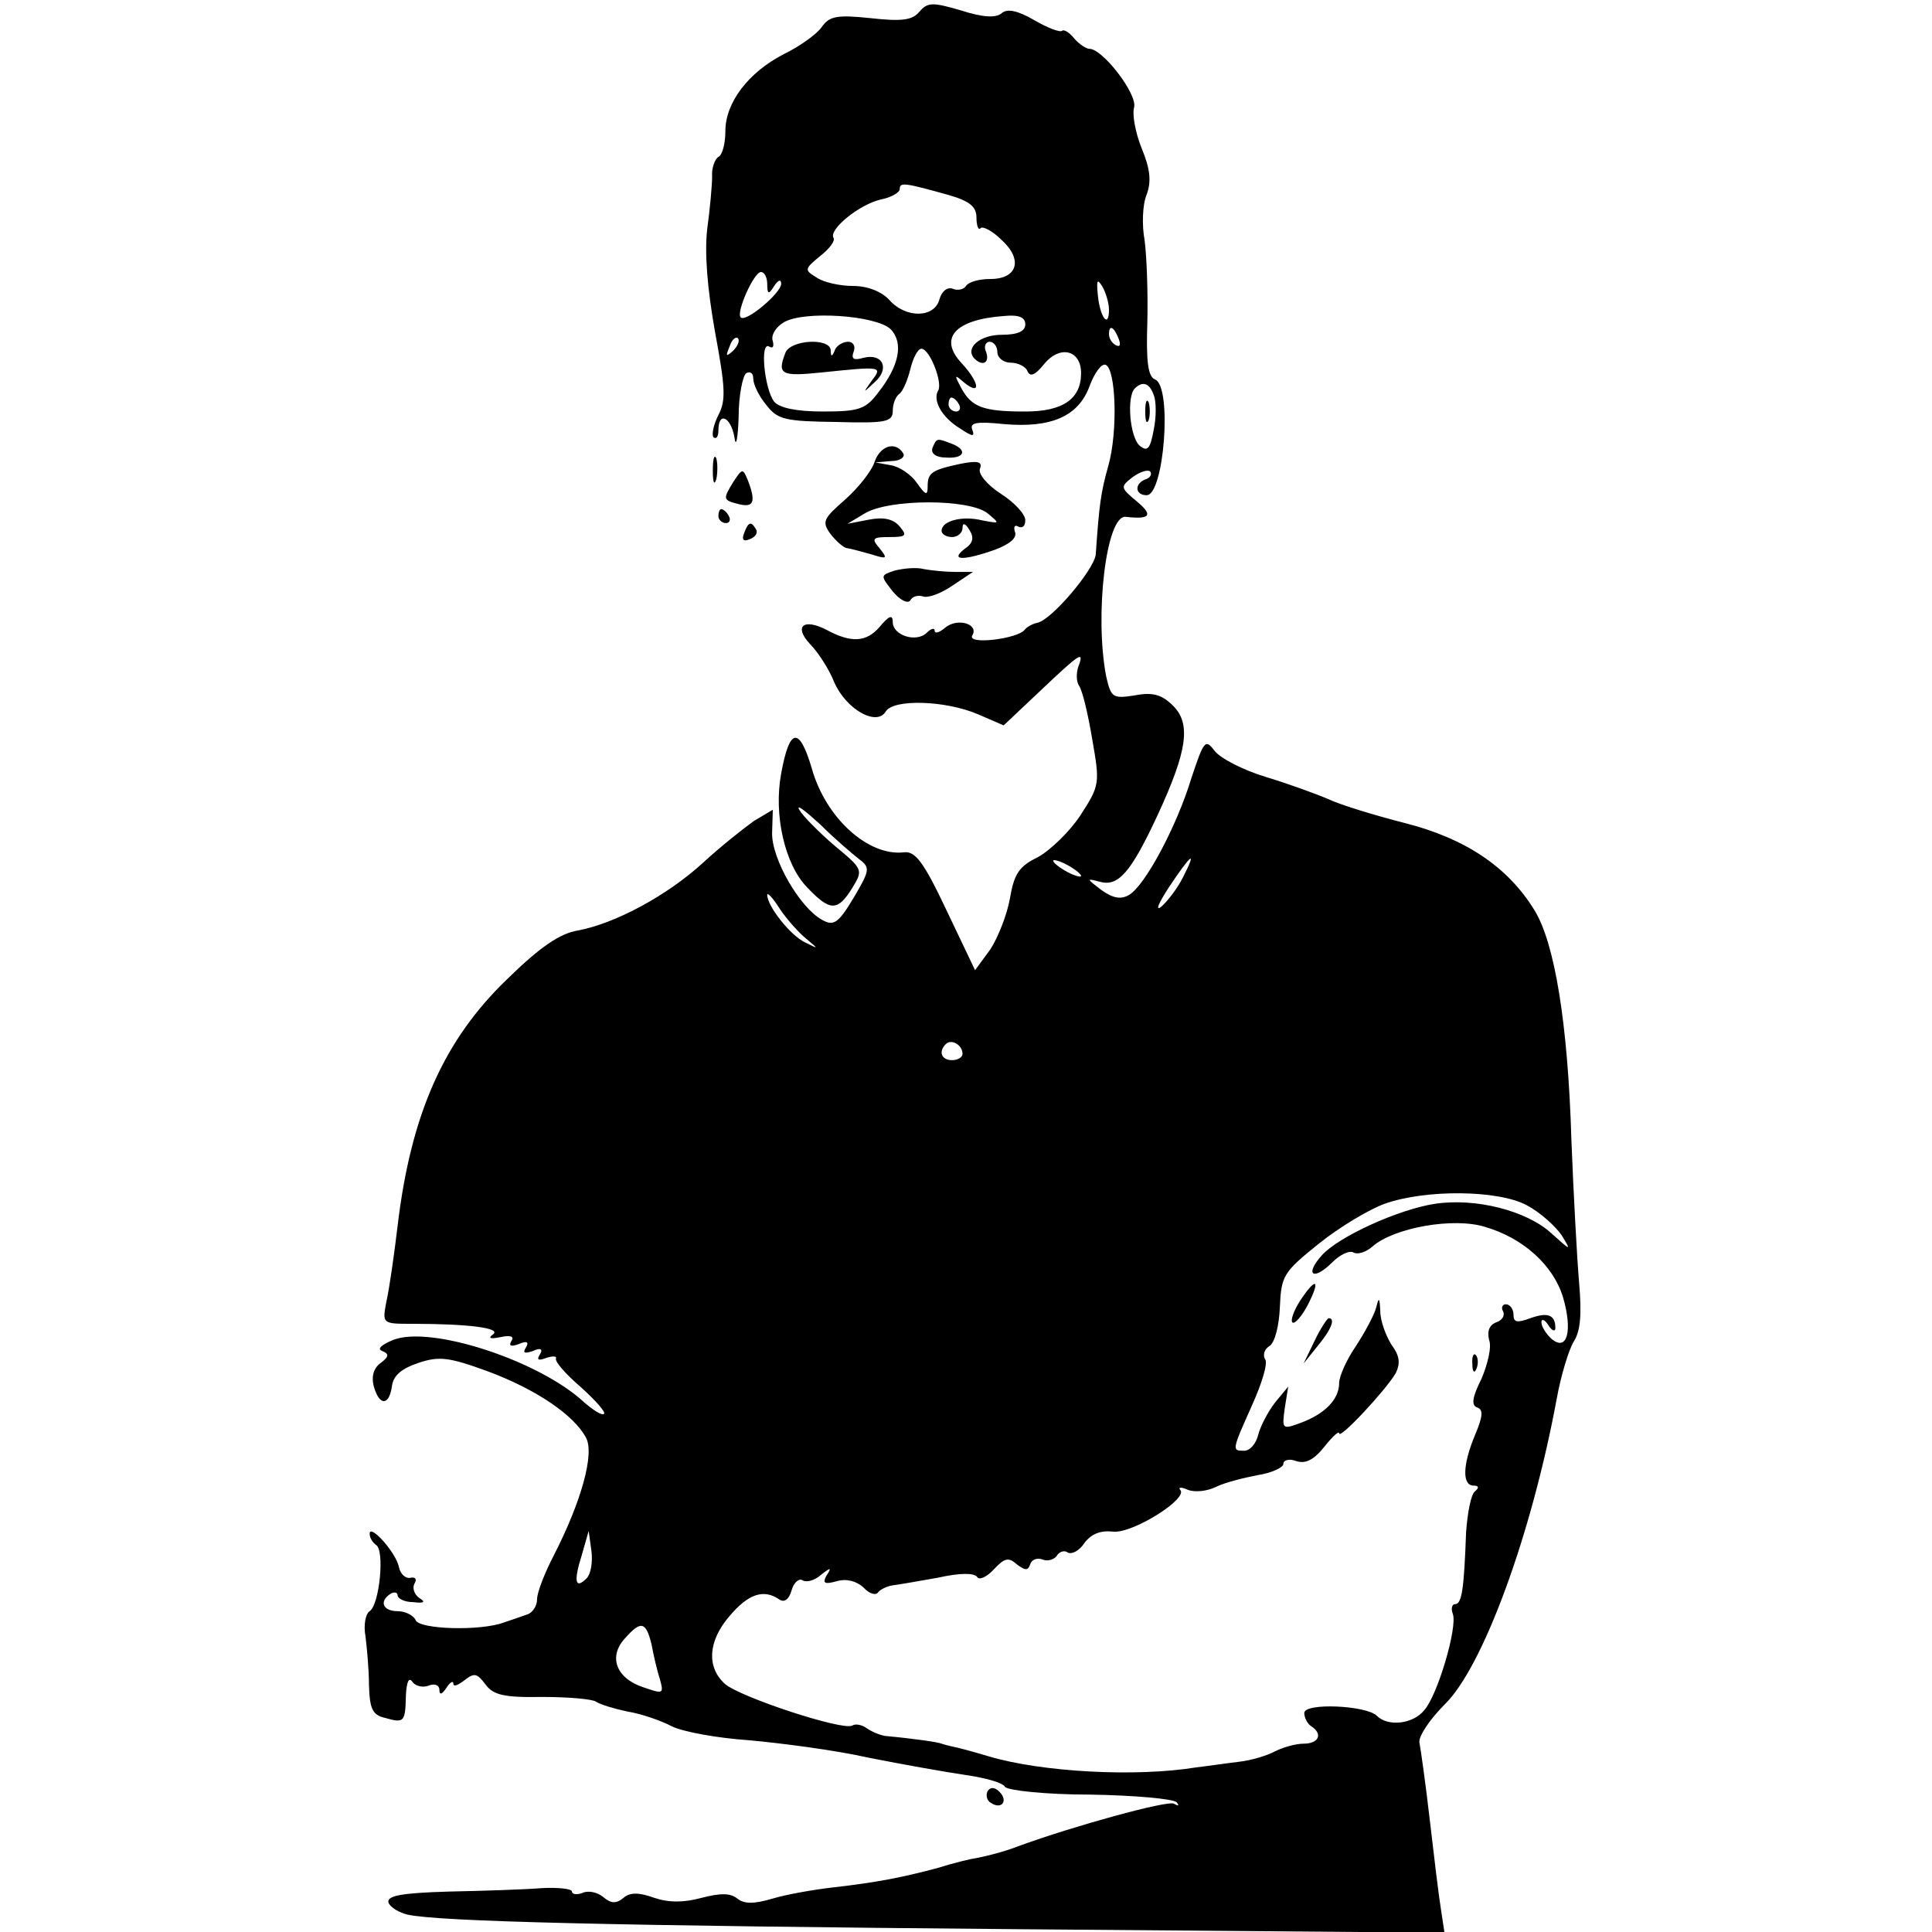 <?xml version="1.0" standalone="no"?>
<!DOCTYPE svg PUBLIC "-//W3C//DTD SVG 20010904//EN"
 "http://www.w3.org/TR/2001/REC-SVG-20010904/DTD/svg10.dtd">
<svg version="1.0" xmlns="http://www.w3.org/2000/svg"
 width="277pt" height="277pt" viewBox="0 0 277 277"
 preserveAspectRatio="xMidYMid meet">
<g transform="translate(0,277) scale(0.1,-0.1)"
fill="#000000" stroke="none">
<path d="M1318 2753 c-10 -12 -25 -14 -70 -9 -48 5 -59 3 -70 -13 -7 -10 -32
-28 -55 -39 -50 -26 -83 -69 -83 -110 0 -17 -4 -34 -10 -37 -5 -3 -10 -16 -9
-28 0 -12 -3 -46 -7 -75 -4 -34 0 -85 11 -147 15 -81 16 -99 5 -120 -7 -14
-10 -28 -7 -32 4 -3 7 1 7 10 0 28 18 19 23 -10 2 -16 5 -2 6 29 0 31 6 60 11
63 6 3 10 0 10 -8 0 -8 8 -25 19 -38 16 -21 28 -23 100 -24 71 -2 81 0 81 16
0 10 4 20 9 24 5 3 12 19 16 35 4 17 11 30 16 30 12 0 31 -49 24 -60 -8 -14 5
-38 31 -54 18 -12 22 -13 18 -2 -4 10 6 12 45 8 68 -6 107 11 123 54 7 19 17
33 23 31 15 -5 18 -96 4 -145 -11 -39 -13 -56 -18 -127 -2 -21 -63 -94 -84
-98 -6 -1 -15 -6 -18 -10 -10 -13 -83 -22 -75 -8 10 16 -21 26 -39 11 -8 -7
-15 -9 -15 -4 0 4 -5 3 -11 -3 -15 -15 -49 -4 -49 15 0 11 -5 10 -19 -7 -19
-22 -41 -23 -76 -4 -33 17 -47 5 -24 -20 12 -12 28 -37 35 -55 17 -39 61 -64
74 -42 11 18 85 16 132 -4 l37 -16 53 50 c57 54 63 58 54 34 -3 -9 -3 -21 1
-27 5 -7 13 -41 19 -77 11 -63 11 -66 -17 -109 -15 -23 -43 -50 -61 -60 -27
-13 -34 -24 -40 -59 -4 -23 -17 -56 -28 -73 l-22 -30 -41 86 c-33 70 -45 85
-61 83 -51 -6 -112 49 -132 120 -18 61 -32 59 -44 -7 -11 -59 5 -130 37 -163
33 -35 44 -35 65 -1 16 26 15 27 -26 61 -22 19 -45 42 -50 51 -5 9 8 -1 30
-21 21 -21 47 -43 56 -50 16 -12 15 -16 -8 -55 -22 -37 -29 -41 -45 -32 -32
17 -73 88 -72 125 l1 33 -27 -16 c-14 -10 -47 -36 -72 -59 -52 -48 -127 -88
-180 -98 -26 -4 -55 -24 -101 -69 -92 -88 -139 -195 -158 -355 -5 -42 -12 -91
-16 -108 -6 -32 -6 -32 37 -32 80 0 128 -6 116 -15 -8 -6 -4 -7 11 -4 14 3 20
1 15 -6 -4 -7 0 -8 11 -4 11 5 15 3 10 -5 -5 -8 -2 -9 10 -5 11 5 15 3 10 -5
-5 -8 -2 -9 9 -5 9 3 16 3 14 -1 -1 -5 15 -23 36 -41 21 -19 36 -36 33 -38 -3
-3 -15 5 -28 16 -64 60 -220 111 -274 90 -17 -7 -24 -13 -16 -16 10 -4 10 -8
-2 -17 -10 -7 -14 -19 -10 -34 8 -28 22 -28 26 1 2 15 14 25 38 33 30 10 44 8
99 -12 70 -26 124 -63 141 -95 13 -23 -7 -93 -46 -169 -13 -25 -24 -53 -24
-63 0 -10 -7 -20 -15 -22 -8 -3 -23 -8 -32 -11 -34 -13 -122 -10 -127 3 -3 7
-15 13 -26 13 -21 0 -27 14 -10 25 5 3 10 2 10 -2 0 -5 10 -10 22 -10 16 -2
19 0 9 6 -7 5 -10 14 -7 20 4 7 2 10 -5 9 -7 -2 -15 5 -17 15 -4 21 -42 63
-42 48 0 -6 4 -12 9 -16 13 -7 5 -86 -9 -95 -6 -4 -9 -20 -6 -36 2 -16 5 -48
5 -70 1 -34 5 -43 23 -47 28 -8 29 -6 30 33 1 18 4 26 9 19 4 -6 14 -9 23 -6
9 4 16 1 16 -6 0 -8 4 -6 10 3 5 8 10 11 10 6 0 -5 7 -2 16 5 14 11 18 10 30
-6 11 -15 26 -19 81 -18 38 0 73 -3 78 -7 6 -4 26 -10 45 -14 19 -3 48 -13 63
-21 16 -8 66 -17 110 -20 45 -4 123 -14 172 -25 50 -10 113 -21 140 -25 28 -4
53 -11 56 -17 4 -5 58 -11 122 -11 63 -1 119 -6 124 -11 4 -5 3 -6 -4 -2 -9 5
-144 -32 -223 -61 -18 -7 -40 -13 -60 -17 -8 -1 -33 -7 -55 -14 -52 -14 -89
-21 -150 -28 -27 -3 -67 -10 -87 -16 -27 -8 -41 -8 -51 0 -10 8 -24 8 -51 1
-26 -7 -47 -7 -68 0 -22 8 -35 8 -44 0 -11 -9 -18 -8 -29 1 -8 7 -22 10 -30 6
-8 -3 -15 -2 -15 2 0 4 -19 6 -42 5 -24 -2 -84 -4 -134 -5 -69 -2 -90 -6 -87
-16 3 -7 15 -14 27 -17 44 -10 292 -16 879 -21 l608 -5 -5 33 c-3 18 -10 76
-16 128 -6 52 -13 102 -15 112 -1 9 15 33 36 54 55 53 125 244 161 439 6 33
17 69 24 81 10 15 12 39 8 85 -3 35 -8 127 -11 204 -5 168 -24 283 -53 330
-38 62 -99 103 -186 125 -43 11 -92 26 -109 34 -16 7 -57 22 -90 32 -33 10
-66 27 -74 38 -13 17 -15 14 -33 -40 -21 -69 -66 -153 -89 -167 -12 -7 -23 -5
-40 7 -21 16 -22 17 -3 12 27 -8 45 12 84 96 42 91 48 130 22 156 -16 16 -29
20 -55 15 -32 -5 -34 -3 -41 27 -17 88 0 232 28 229 35 -4 40 2 16 22 -24 20
-24 21 -6 35 11 8 22 11 25 8 3 -4 0 -9 -6 -11 -17 -6 -16 -23 1 -23 25 0 37
156 12 166 -10 4 -13 25 -11 83 1 42 -1 95 -4 117 -4 21 -3 51 3 65 7 19 5 37
-7 66 -9 22 -14 49 -11 59 5 19 -45 84 -64 84 -5 0 -15 7 -22 15 -7 9 -15 13
-17 11 -3 -3 -21 4 -40 15 -24 14 -39 17 -47 10 -8 -7 -27 -6 -58 4 -41 12
-48 12 -60 -2z m40 -262 c32 -9 42 -17 42 -33 0 -12 3 -19 6 -15 3 3 17 -4 30
-17 31 -28 23 -56 -16 -56 -16 0 -31 -4 -35 -10 -3 -5 -12 -7 -19 -4 -8 3 -16
-4 -19 -15 -7 -27 -48 -28 -72 -1 -11 12 -31 20 -52 20 -18 0 -42 5 -52 12
-18 11 -18 12 5 31 13 10 22 22 19 26 -7 12 37 48 68 55 15 3 27 10 27 15 0
10 7 9 68 -8z m-258 -128 c0 -15 2 -16 10 -3 6 9 10 10 10 3 0 -13 -51 -56
-58 -48 -7 7 19 65 29 65 5 0 9 -8 9 -17z m490 -37 c0 -28 -13 -11 -16 21 -2
21 -1 24 6 13 5 -8 10 -24 10 -34z m-313 -28 c19 -20 12 -53 -18 -91 -18 -24
-28 -27 -79 -27 -38 0 -62 5 -70 14 -14 18 -21 88 -7 79 5 -3 7 0 5 8 -3 8 4
20 16 27 29 17 132 10 153 -10z m193 7 c0 -10 -11 -15 -34 -15 -31 0 -53 -19
-39 -34 12 -12 22 -6 17 9 -4 8 -1 15 5 15 6 0 11 -7 11 -15 0 -8 9 -15 19
-15 11 0 22 -6 24 -12 4 -9 11 -6 24 10 23 28 53 20 53 -13 0 -37 -26 -55 -80
-55 -60 0 -77 6 -92 34 -10 19 -10 20 5 7 24 -19 21 1 -4 28 -34 36 -10 63 61
68 21 2 30 -2 30 -12z m134 -21 c3 -8 2 -12 -4 -9 -6 3 -10 10 -10 16 0 14 7
11 14 -7z m-553 -17 c-10 -9 -11 -8 -5 6 3 10 9 15 12 12 3 -3 0 -11 -7 -18z
m603 -63 c4 -9 4 -32 0 -51 -5 -27 -9 -31 -20 -22 -14 12 -19 70 -7 82 11 11
21 8 27 -9z m-279 -14 c3 -5 1 -10 -4 -10 -6 0 -11 5 -11 10 0 6 2 10 4 10 3
0 8 -4 11 -10z m175 -676 c0 -2 -9 0 -20 6 -11 6 -20 13 -20 16 0 2 9 0 20 -6
11 -6 20 -13 20 -16z m146 -2 c-8 -16 -22 -34 -31 -42 -9 -7 -4 5 11 28 32 48
41 55 20 14z m-540 -88 c18 -15 18 -15 -2 -5 -21 10 -54 52 -54 68 0 4 8 -4
18 -20 10 -15 27 -34 38 -43z m224 -165 c0 -5 -7 -9 -15 -9 -15 0 -20 12 -9
23 8 8 24 -1 24 -14z m809 -217 c19 -10 41 -30 50 -43 14 -23 14 -23 -15 3
-35 32 -108 51 -167 42 -52 -8 -138 -47 -162 -74 -25 -28 -12 -37 15 -10 11
11 25 18 31 14 6 -3 18 1 27 9 31 27 116 42 161 28 55 -16 98 -55 112 -101 14
-48 6 -78 -16 -60 -8 7 -15 18 -15 24 0 6 5 4 10 -4 5 -8 10 -10 10 -4 0 19
-11 23 -36 14 -19 -7 -24 -6 -24 5 0 8 -5 15 -11 15 -5 0 -7 -5 -4 -10 3 -6
-1 -13 -10 -16 -10 -4 -13 -13 -10 -25 4 -10 -2 -35 -11 -56 -13 -26 -15 -38
-6 -41 9 -3 8 -13 -3 -39 -18 -43 -19 -73 -2 -73 7 0 8 -3 2 -8 -6 -4 -11 -31
-13 -59 -3 -82 -6 -103 -16 -103 -4 0 -6 -6 -3 -14 7 -19 -22 -117 -41 -138
-16 -20 -52 -24 -68 -8 -15 15 -104 19 -104 4 0 -7 5 -16 10 -19 17 -11 11
-25 -11 -25 -11 0 -29 -5 -41 -11 -11 -6 -34 -13 -52 -15 -17 -2 -44 -6 -61
-8 -86 -14 -221 -7 -298 16 -23 7 -46 13 -52 14 -5 1 -12 3 -15 4 -4 2 -37 7
-80 11 -8 1 -20 6 -27 11 -7 5 -16 7 -21 4 -13 -8 -162 41 -183 60 -26 24 -24
61 7 97 27 32 49 39 71 24 7 -5 14 -1 18 13 3 11 11 18 16 14 6 -3 17 0 26 8
14 11 16 11 8 -1 -6 -11 -3 -13 15 -8 14 4 28 0 38 -9 8 -9 18 -12 21 -7 3 4
13 9 21 10 8 1 37 6 65 11 31 7 52 7 56 1 3 -5 14 0 24 11 15 16 21 18 33 7
12 -9 16 -9 19 0 2 7 10 10 18 7 7 -3 16 0 20 5 3 6 11 9 16 5 6 -3 17 3 24
14 10 13 23 18 41 16 28 -3 109 48 96 60 -3 4 2 4 11 0 10 -4 28 -2 40 4 12 6
39 13 60 17 20 3 37 11 37 16 0 6 9 8 19 4 13 -4 25 2 40 21 12 15 21 23 21
19 0 -10 67 62 81 86 7 14 6 25 -6 41 -8 13 -16 34 -16 48 -1 20 -2 21 -6 5
-3 -11 -16 -35 -29 -55 -13 -19 -24 -43 -24 -53 0 -23 -20 -44 -55 -57 -27
-10 -27 -9 -23 21 l5 31 -19 -23 c-10 -13 -21 -34 -24 -46 -3 -13 -12 -23 -20
-23 -18 0 -18 0 11 65 14 31 23 60 19 66 -4 6 -1 15 6 19 8 5 14 30 15 56 2
45 5 50 56 91 30 24 72 49 94 57 59 21 163 20 204 -2z m-1348 -535 c-16 -16
-19 -5 -7 33 l10 35 4 -29 c2 -16 -1 -33 -7 -39z m93 -94 c3 -16 8 -38 12 -50
6 -22 5 -22 -24 -12 -39 13 -50 44 -26 70 23 26 30 24 38 -8z"/>
<path d="M1126 2264 c-12 -31 -6 -34 52 -28 87 9 88 9 71 -13 -12 -17 -12 -17
5 -1 22 19 12 42 -16 35 -14 -4 -18 -2 -14 9 3 8 -1 14 -8 14 -8 0 -17 -6 -19
-12 -4 -10 -6 -10 -6 0 -1 18 -58 15 -65 -4z"/>
<path d="M1642 2180 c0 -14 2 -19 5 -12 2 6 2 18 0 25 -3 6 -5 1 -5 -13z"/>
<path d="M1864 905 c-9 -14 -14 -28 -11 -31 3 -3 13 8 22 25 19 37 12 41 -11
6z"/>
<path d="M1885 848 l-16 -33 20 25 c20 24 26 40 16 40 -2 0 -12 -15 -20 -32z"/>
<path d="M2111 814 c0 -11 3 -14 6 -6 3 7 2 16 -1 19 -3 4 -6 -2 -5 -13z"/>
<path d="M1337 2128 c-3 -8 5 -14 19 -14 27 -2 32 11 8 20 -21 8 -21 8 -27 -6z"/>
<path d="M1254 2108 c-4 -13 -23 -37 -42 -54 -32 -28 -34 -32 -21 -50 8 -10
19 -20 24 -20 6 -1 21 -5 35 -9 22 -7 23 -6 11 9 -12 14 -10 16 14 16 24 0 26
2 15 15 -9 11 -23 14 -44 10 l-31 -6 25 15 c35 21 150 21 176 0 18 -15 18 -15
-8 -10 -29 7 -58 -1 -58 -15 0 -5 7 -9 15 -9 8 0 15 6 15 13 0 8 4 7 10 -3 7
-11 5 -19 -7 -27 -22 -17 -1 -17 44 -1 21 8 32 17 28 26 -2 7 0 10 5 7 6 -3
10 1 10 9 0 9 -16 26 -35 38 -20 13 -33 29 -30 36 4 10 -3 12 -28 7 -42 -9
-47 -13 -47 -33 0 -13 -3 -12 -15 5 -8 12 -25 24 -38 26 l-22 4 23 2 c13 0 20
6 17 11 -11 18 -33 11 -41 -12z"/>
<path d="M1022 2095 c0 -16 2 -22 5 -12 2 9 2 23 0 30 -3 6 -5 -1 -5 -18z"/>
<path d="M1052 2080 c-16 -26 -16 -27 8 -33 21 -5 24 4 12 35 -7 17 -8 16 -20
-2z"/>
<path d="M1030 2030 c0 -5 5 -10 11 -10 5 0 7 5 4 10 -3 6 -8 10 -11 10 -2 0
-4 -4 -4 -10z"/>
<path d="M1067 2006 c-4 -10 -1 -13 8 -9 8 3 12 9 9 14 -7 12 -11 11 -17 -5z"/>
<path d="M1283 1952 c-21 -7 -21 -7 -3 -30 10 -12 21 -18 25 -13 3 6 11 8 18
6 7 -3 26 4 42 15 l30 20 -25 0 c-14 0 -34 2 -45 4 -11 3 -30 1 -42 -2z"/>
<path d="M1416 202 c-3 -6 -1 -14 5 -17 15 -10 25 3 12 16 -7 7 -13 7 -17 1z"/>
</g>
</svg>
